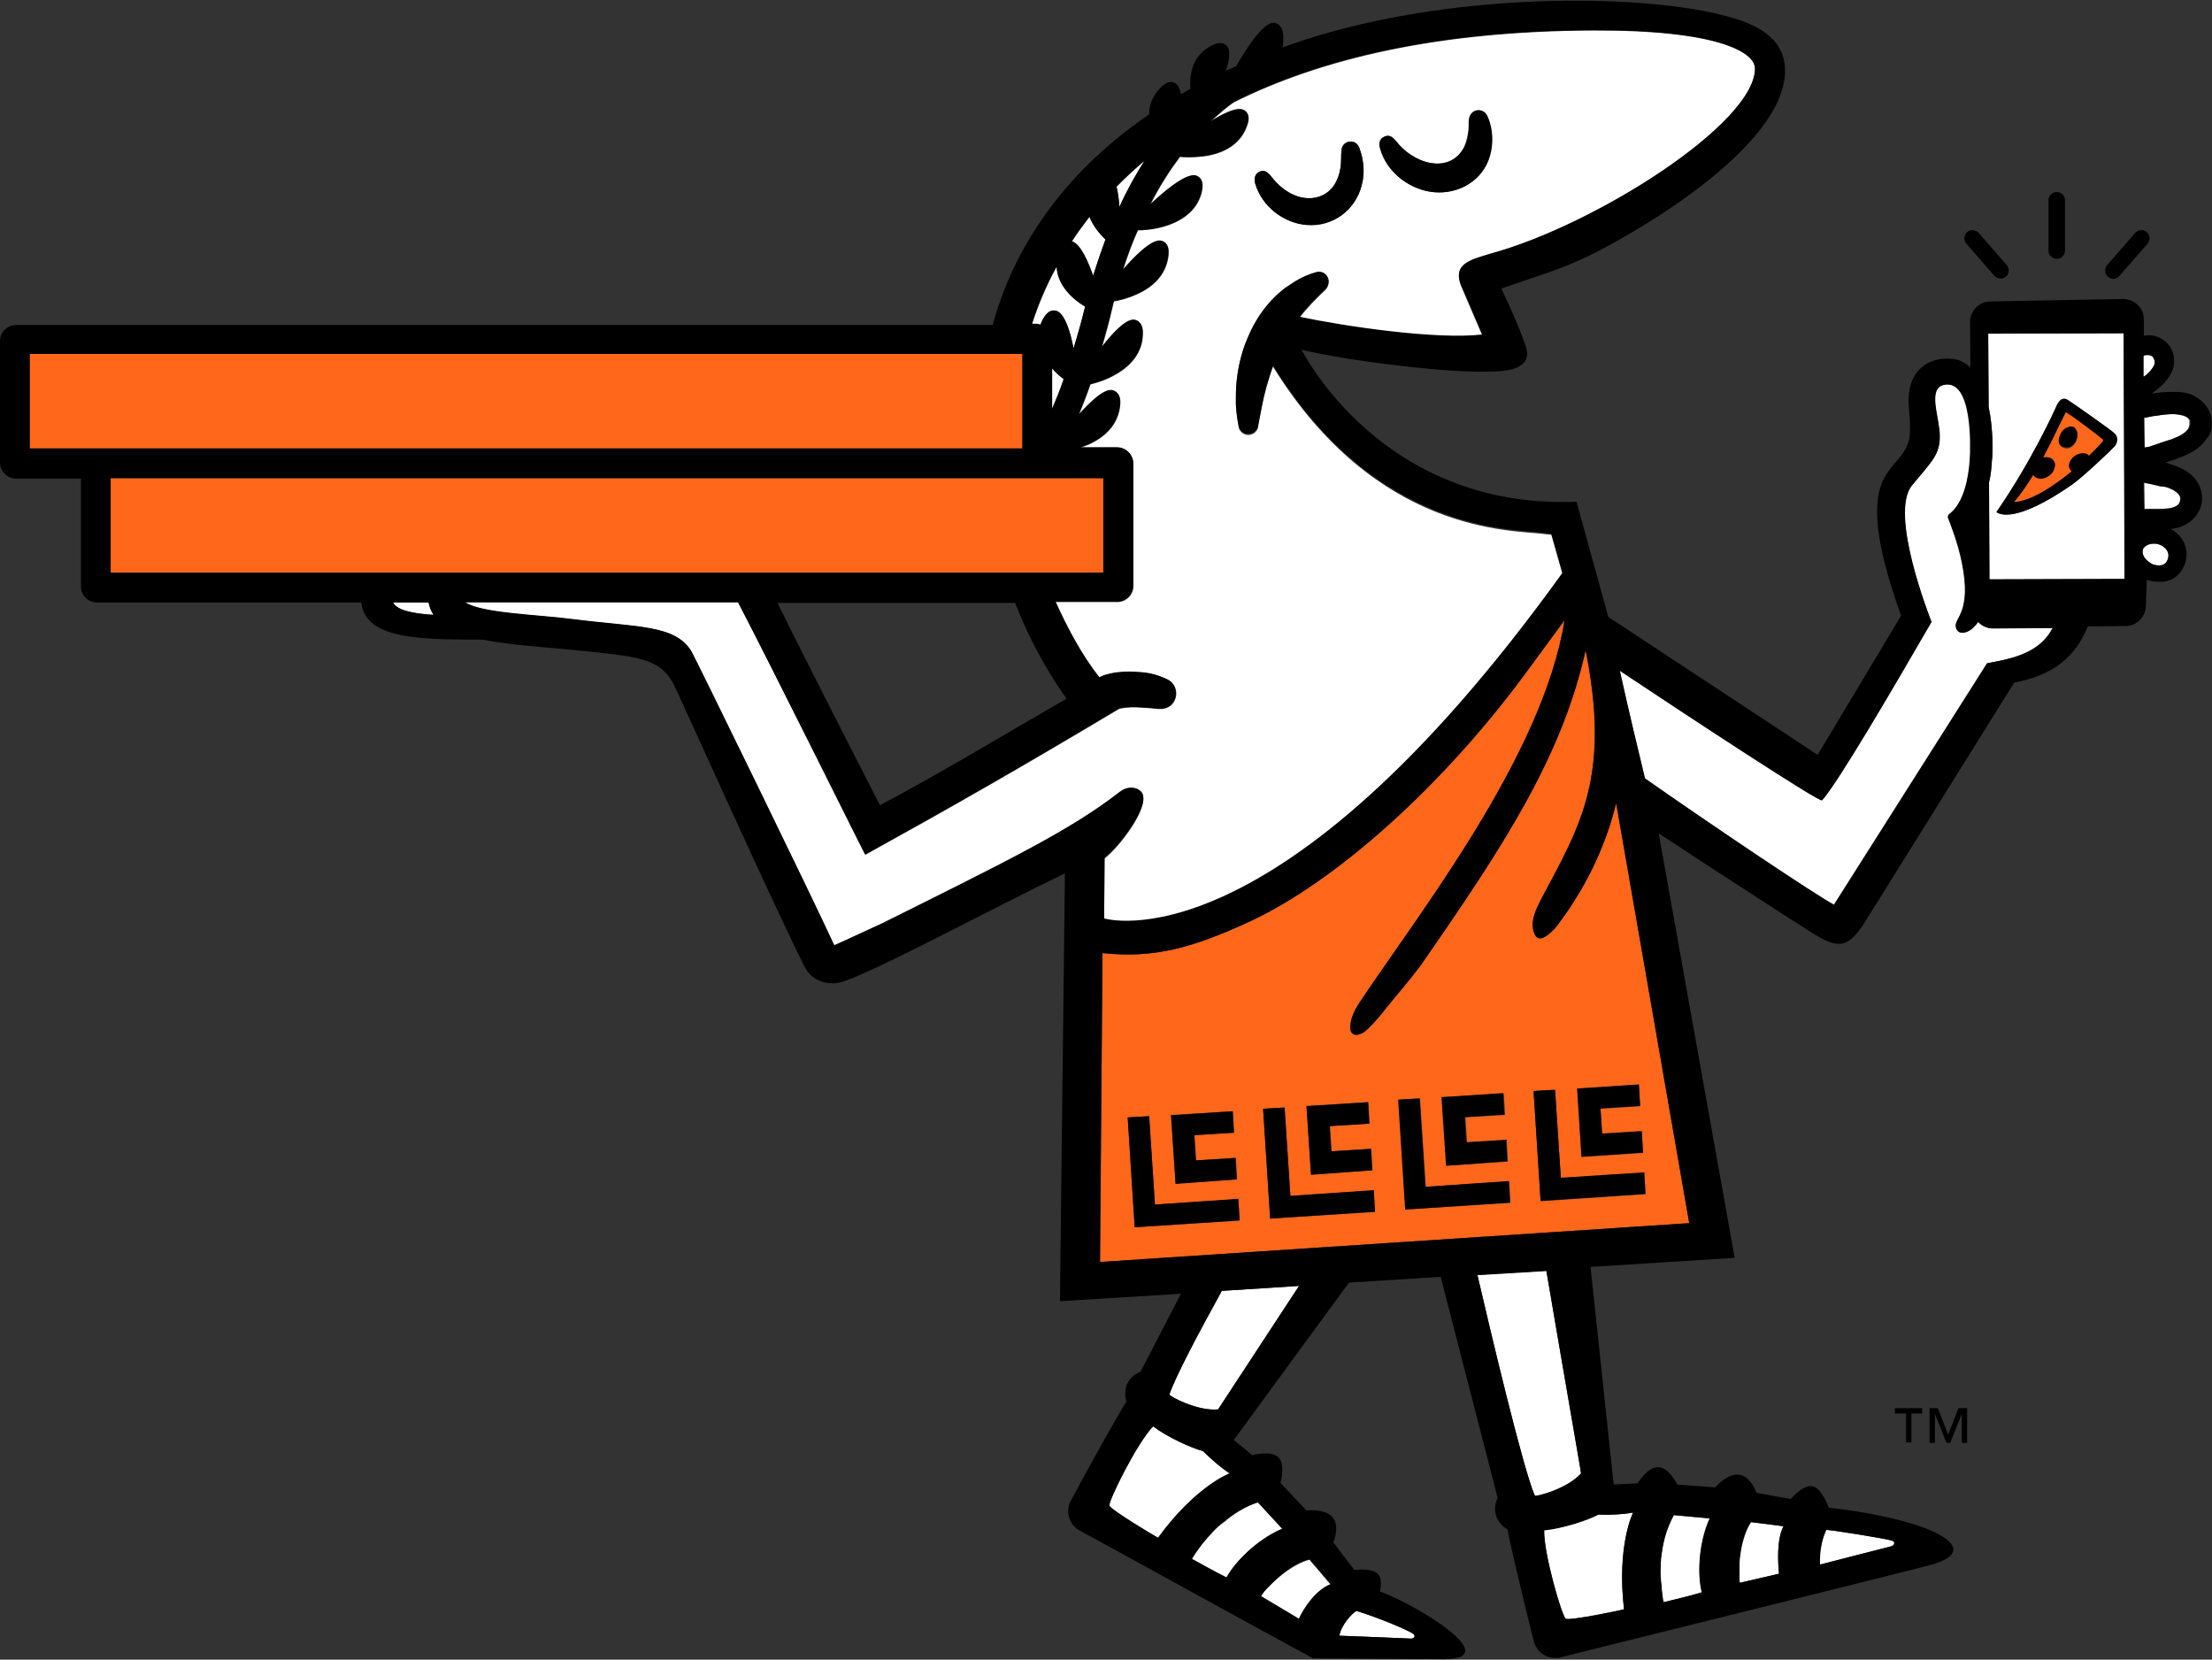 <?xml version="1.0" encoding="utf-8"?>
<!-- Generator: Adobe Illustrator 24.2.1, SVG Export Plug-In . SVG Version: 6.00 Build 0)  -->
<svg version="1.1" id="Layer_1" xmlns="http://www.w3.org/2000/svg" xmlns:xlink="http://www.w3.org/1999/xlink" x="0px" y="0px"
	 viewBox="0 0 535.7 401.9" style="enable-background:new 0 0 535.7 401.9;" xml:space="preserve">
<rect x="0" y="0" width="535.7" height="401.9" fill="#333333" stroke="none"/>
<style type="text/css">
	.st0{fill:#FFFFFF;}
	.st1{fill:#FF671B;}
</style>
<g>
	<path d="M461.5,342.3h-2.6V341h6.6v1.3h-2.6v7h-1.3V342.3z M467.2,341h2.1l2.5,6.4l2.5-6.4h2.1v8.4h-1.3v-7h0l-2.8,7h-0.9l-2.8-7h0
		v7h-1.3V341z"/>
	<path class="st0" d="M257.6,91.8c-0.9,2.7-1.9,5.1-2.8,7.2v-9.8C255.7,90.3,256.7,91.1,257.6,91.8z M252,78.7
		c0.1-0.4,0.3-0.8,0.5-1.2c0.9-1.7,1.9-2.5,3.1-2.2c1.3,0.2,3,2.2,4.4,9.1c0.9-3.1,1.9-6.5,2.8-10.1c-3.2-1.9-6.8-5.3-6.9-9.7
		c-2.6,4.7-4.5,9.4-6,14h1.1C251.3,78.5,251.7,78.6,252,78.7z M264.8,66.8c0.9-3.1,1.9-6.1,3-8.8c-1.4-1.4-2.9-3.3-3.9-5.5
		c-1.6,2-3,4-4.3,6C260.8,58.8,262.6,60.7,264.8,66.8z M95.2,145.9c0.9,1.9,4.8,2.7,9.8,3c-0.6-0.9-1-1.9-1.2-3H95.2z M277.2,38.9
		c-2.4,2-4.7,4.1-6.8,6.3c0.3,1.2,0.5,2.8,0.7,4.9C273,45.9,275.1,42.2,277.2,38.9z M342.2,395.6c-1.8-1.1-8.2-3.8-13.7-5.5
		c-1.2,0.7-3.7,3.4-4.2,6c5.9,0.2,17.1,0.7,17.2,0.7C342.5,396.9,342.9,396.1,342.2,395.6z M354.2,70.1l4.8,11.2
		c-11.3,1.3-33.4-2-44.3-4.3c1.8-2.4,3.9-4.5,6.2-6.7l0.1-0.1c0.6-0.6,0.9-1.5,0.7-2.4c-0.4-1.3-1.7-2-3-1.6
		c-1.8,0.5-3.6,1.3-5.2,2.3c-0.8,0.5-1.6,1.1-2.4,1.6c-0.7,0.6-1.5,1.2-2.2,1.9c-2.8,2.7-5,6-6.5,9.5c-1.6,3.5-2.5,7.2-2.9,10.9
		c-0.2,1.8-0.2,3.7-0.2,5.5c0.1,1.9,0.3,3.6,0.7,5.6c0.2,0.9,0.9,1.6,1.9,1.8c1.3,0.2,2.5-0.6,2.8-1.9l0-0.2
		c0.3-1.5,0.6-3.2,0.9-4.7c0.3-1.6,0.7-3.2,1.1-4.7c0.5-1.7,1-3.4,1.6-5c25.2,40.7,58,39.5,65.4,40.5c0.1,0,1.1,0.1,2,0.2l2.7,9.5
		c-69.5,96.6-111,83.7-111,83.7l0.1-14.8c3.4-2.5,11-12.4,9.1-15.6c-0.6-1-2.9-2.2-5.5-0.2c-11.9,9.1-26.7,16.3-57.2,31.5
		c-5.7,2.6-10.1,4.7-11.8,5.4c-5.3-11.6-33.9-70.1-34.6-71.2c-3.9-6.5-13.1-5.8-28.8-7.8c-8.3-1.1-22.1-1.4-26-4.1h66.1
		c8.2,15.7,30.7,61.1,30.8,61.1c20.8-11.5,37.3-20.9,61.4-35.3c0.1,0,0.2,0,0.3-0.1c0.4-0.1,0.8-0.1,1.2-0.2
		c0.9-0.1,1.8-0.1,2.7-0.1c1.9,0.1,3.6,0.2,5.3,0.4l0.4,0c1.5,0.1,3-0.7,3.6-2.1c0.9-1.9,0.1-4.1-1.7-5c-2.5-1.2-4.8-1.7-7.3-1.8
		c-1.3-0.1-2.5-0.1-3.9,0c-0.7,0.1-1.4,0.1-2.2,0.3c-0.8,0.2-1.5,0.3-2.2,0.6c-0.3,0.1-0.6,0.3-0.9,0.4c-4.4-5.6-7.9-12.3-10.6-18.3
		h14.9c2.1,0,3.9-1.7,3.9-3.9v-29.6c0-2.1-1.7-3.9-3.9-3.9h-8.9c0.6-0.2,1.2-0.4,1.9-0.7c4.7-2.1,7.3-5.4,7.7-9.5
		c0.2-1.9-0.3-3-1.4-3.5c-0.7-0.3-2.5-1-8.6,5.8c0.9-2.3,1.9-4.7,2.8-7.4c1.2-0.3,3.4-0.9,5.6-2.1c4.5-2.4,7-5.8,7.1-10
		c0.1-1.9-0.5-3-1.6-3.4c-0.7-0.2-2.6-0.8-8.3,6.5c0.9-3.1,1.8-6.4,2.6-9.9c0.1-0.4,0.2-0.8,0.3-1.2c1.3-0.2,3.3-0.7,5.3-1.6
		c4.7-2,7.4-5.3,7.9-9.4c0.2-1.9-0.2-3-1.3-3.5c-0.7-0.3-2.7-1.1-9.7,6.9c1.1-3.5,2.3-6.7,3.6-9.6c0.9,0,3.7-0.1,6.6-1
		c4.9-1.5,8-4.4,8.9-8.4c0.4-1.8,0.1-3-0.9-3.6c-0.7-0.4-2.7-1.5-11.6,6.8c2.3-4.6,4.8-8.4,7.2-11.6c0.6,0.1,1.4,0.1,2.4,0.1
		c1.1,0,2.5-0.1,3.9-0.3c5-0.8,8.5-3.3,9.9-7.2c0.7-1.8,0.5-3-0.4-3.7c-0.6-0.4-2-1.4-8.4,2.6c2.3-2.2,4.3-3.8,5.6-4.7
		c21-10.5,49.4-17.3,87.3-17.4c29.7-0.1,39,5.2,39,9.3c0,13.3-38.7,37.9-64,44.8C355.7,63.4,351.4,64.3,354.2,70.1z M329.3,36.1
		c-0.3-1-1-1.8-2.1-1.8c-1.2-0.1-2.2,0.8-2.3,2c-0.2,1.5,0,3-0.3,4.5c-0.2,1.4-0.7,2.7-1.4,3.9c-1.4,2.2-3.8,3.4-6.4,3.3
		c-3.3-0.1-6.3-2.1-8.4-4.6c-0.9-1.1-1.9-2.7-3.6-1.7c-1,0.6-1.1,1.8-0.8,2.8c1.6,5.4,6.9,9.5,12.5,9.9c6.3,0.5,11.8-3.6,13.3-9.7
		C330.6,42,330.3,38.9,329.3,36.1z M360.4,38.8c1.1-2.9,1.2-6.2,0.3-9.2c-0.3-0.9-0.6-2-1.4-2.5c-1-0.7-2.4-0.4-3.1,0.5
		c-0.8,1.1-0.4,2.8-0.6,4c-0.2,1.4-0.5,2.9-1.1,4.1c-1.4,2.7-4,4.1-7,3.9c-3.3-0.2-6.5-2.1-8.7-4.5c-1-1.1-1.8-2.8-3.6-2
		c-1.2,0.5-1.4,1.8-1,2.9c1.5,5.4,6.5,9.4,11.9,10.4C352.1,47.4,358.2,44.5,360.4,38.8z M457.8,374.5c0.9-0.2,1.3-1.1,0.4-1.4
		c-1.6-0.6-15.9-2.8-16-2.6c-1.9,4.1-1.6,8.4-1.6,8.4S457.7,374.5,457.8,374.5z M421.4,383.3l9.5-2.2c-0.3-2.6-0.7-8.2,1.1-11.5
		c0,0-7.6-1-7.9-1c-0.2,0.3-0.3,0.6-0.5,0.8c-1.1,2.1-1.8,4.7-2.1,7.1c-0.1,0.7-0.2,1.4-0.2,2.1c0,0.3,0,0.7,0,1c0,0.9,0,1.8,0,2.5
		C421.3,382.6,421.3,383,421.4,383.3z M402.5,386c0.1,0.6,0.2,1.1,0.2,1.5c0.1,0.3,0.1,0.5,0.1,0.5s6.8-1.6,9.3-2.4
		c-1-4-0.9-11.7,1.9-17.9l-8.7-0.8c-1.6,2.9-2.5,6-2.9,9c-0.2,1.2-0.3,2.3-0.3,3.4c-0.1,1.6,0,3.2,0.1,4.4
		C402.3,384.6,402.4,385.4,402.5,386z M291.3,351.4c-2.8-0.7-8.7-3.4-12.1-6c-3.9,4.1-10.9,18.2-10.6,19.2c0.4,1,11,7.4,11.8,7.8
		c9.1-12.5,17.3-15.6,17.3-15.6C295.9,355.6,293.5,353.6,291.3,351.4z M479,150.6c-0.5,0.7-0.9,1.2-1.4,1.6c-1.7,1.4-3.7,1.5-4-0.5
		c-0.3-2.1,3.9-3.5,1.5-15.4c-1-5.1-3.2-10.5-3.3-10.7c-0.1-0.3-0.2-0.6,0.1-1c0.3-0.3,4.3-2.3,5.1-13.2c0.2-3.3,0.7-19.8-6.3-18.2
		c-4.1,0.9-1,8.1-1,12.4c0,4.4-1.7,5.9-6.7,11.9c-5.7,6.8,4.4,32.1,4.7,33.1c-8.8,15.2-22.5,38.7-26.5,43.2
		c-0.5,0.6-31.3-19.6-49-31.4c2.4,10.8,4.1,17.4,6.1,26.1c15.5,10.8,41.7,28.5,45.8,30.6l37.1-58.5c7-1.2,12.9-2.8,15.9-8.6
		l-14.5,0.1C481.3,152.2,480,151.6,479,150.6z M514.6,140.2l-32.8,0.1l-0.1-23.5c0.4-1.6,0.6-3.4,0.7-5.3c0.2-1.4,0.4-7.3-0.8-13
		l-0.1-17.7l32.8-0.1L514.6,140.2z M511.9,104.8c0-0.2-9.5-6.9-11.2-8c-1.3-0.7-2.1,0.3-2.7,1.6c0,0.1-5.8,13-14.3,25.3l-0.2,0.3
		c0,0,0.2,0.1,0.3,0.2c0.7,0.3,4.6,2.4,17.8-6.7c2.8-1.9,10.3-9.1,10.6-9.5C513,106.9,512.9,105.5,511.9,104.8z M519.3,91.1
		c0.7-0.5,1.2-1,1.6-1.5c0.2-0.3,0.8-0.9,0.9-1.6c0.1-0.5,0-0.9-0.3-1.4l0-0.1c-0.3-0.4-0.6-0.5-1.2-0.6c-0.4,0-0.8,0-1.2,0.1l0,5.1
		L519.3,91.1z M530.3,102c-0.2-0.6-0.5-0.9-1.2-1.2c-0.8-0.3-1.8-0.4-2.4-0.5c-0.8,0-1.7,0-2.7,0.1c-0.5,0.1-0.9,0.1-1.4,0.2
		l-1.5,0.2c-0.7,0.1-1.4,0.2-2,0.4l0.1,7.2c0.2,0,0.3-0.1,0.5-0.1c0.2,0,0.4-0.1,0.6-0.1c0.9-0.2,1.8-0.6,2.7-0.9l1.5-0.5
		c0.5-0.2,0.9-0.3,1.3-0.4c1-0.4,1.8-0.7,2.4-1.1c0.4-0.2,1.3-0.8,1.7-1.5c0.3-0.6,0.4-1,0.3-1.7L530.3,102z M522.2,117.3l-1.3-0.3
		c-0.6-0.1-1.1-0.2-1.6-0.3l0.1,6.5c0.4,0,0.8,0,1.2,0l1.5,0c0.4,0,0.8,0,1.2,0c0.5,0,1,0,1.4-0.1c0.3,0,0.7-0.1,1-0.1
		c0.8-0.2,1.4-0.4,1.8-0.8c0.4-0.4,0.6-0.7,0.7-1.4c0-0.6-0.1-0.9-0.5-1.4c-0.4-0.4-1-0.8-1.8-1.2c-0.6-0.3-1.4-0.6-2.3-0.8
		C523,117.5,522.6,117.4,522.2,117.3z M522.6,131.8c-0.4-0.1-0.7-0.1-1-0.1c-0.8,0-1.5,0.2-2,0.6c-0.4,0.3-0.7,0.7-0.7,1.1
		c-0.2,2,2.4,3.3,2.6,3.4c1.2,0.3,2,0.2,2.6-0.1c0.5-0.3,0.8-0.8,1-1.6C525.5,133.1,523.6,132,522.6,131.8z M283.2,337.7
		c0,0.4,6.8,4.1,11.8,3.6c0,0,11.1-16.9,19.6-29.9l-18.7,1.2C290.3,322.8,284.6,333.5,283.2,337.7z M294,370.7
		c-1.1,1.2-2.1,2.3-2.9,3.3c-0.5,0.7-1,1.3-1.3,1.8c-0.4,0.5-0.6,0.9-0.8,1.2c-0.2,0.3-0.3,0.5-0.3,0.5s6.1,3.4,8.4,4.5
		c1.9-3.6,7.2-9.1,13.5-11.8l-5.9-6.4c-3.1,1-5.9,2.8-8.1,4.7C295.6,369.2,294.7,369.9,294,370.7z M308.4,383.1
		c-0.2,0.2-0.5,0.4-0.7,0.7c-0.7,0.7-1.2,1.3-1.7,1.8c-0.3,0.4-0.5,0.7-0.7,1l9.2,5.5c1.2-2.7,4.2-7.1,7.7-8.4c0,0-4.9-5.8-5.1-6
		c-0.3,0.1-0.6,0.2-0.9,0.3c-2.2,0.8-4.4,2.2-6.3,3.8C309.4,382.2,308.9,382.6,308.4,383.1z M379.2,392c1,0.5,13.2-2,14.1-2.3
		c-1.8-15.5,2.2-23.4,2.2-23.4c-2.2,0.4-5.3,0.6-8.5,0.4c-2.5,1.4-8.7,3.4-13.1,3.8C373.9,376.3,378.3,391.5,379.2,392z
		 M371.7,362.2c0.2,0.3,7.8-1.6,11.2-5.4c0,0-5.5-31.9-8.4-49.1l-16.7,1C361.2,323.4,368.9,355.9,371.7,362.2z"/>
	<path class="st1" d="M247.6,108.6H7.2V85.7h240.4V108.6z M267.1,115.8H26.8v22.9h240.4V115.8z M409.1,296.2l-142.7,9.4l0.6-74.8
		c12.3,1.3,21.6-1.1,36-7.8c19.8-9.3,46.2-31.9,68.1-62.2l7.8-10.6c-5.2,32.8-35.5,71.3-49.6,92.5c-1,1.5-1.9,3.2-2.2,5
		c-0.1,0.9-0.3,2.4,0.8,2.8c0.7,0.3,1.6-0.1,2.2-0.4c0.9-0.6,1.7-1.5,2.5-2.3c0.9-1,1.9-2.1,2.7-3.2c2.9-3.6,5.8-6.9,8.6-10.6
		c20.3-29.2,34.3-50.6,40.1-76.5c0.2,0.9,0.4,1.8,0.5,2.6c5.3,29.1-2.4,40.9-11.4,57.9c-1.1,2.2-2.3,4.7-1.8,7.1
		c0.7,3.2,2.5,2.6,5.3-0.3c7-9,12.1-19.3,14.8-30.3L409.1,296.2z M283.6,270l1.1,16.6l14.9-1l-0.3-5.2l-9.6,0.6l-0.4-6.1l9.6-0.6
		l-0.3-5.2L283.6,270z M300.2,295.6l-0.3-5.2l-20.2,1.3l-1.4-21.4l-5.2,0.3l1.7,26.6L300.2,295.6z M316.4,267.8l1.1,16.6l14.9-1
		l-0.3-5.2l-9.6,0.6l-0.4-6.1l9.6-0.6l-0.3-5.2L316.4,267.8z M333,293.5l-0.3-5.2l-20.2,1.3l-1.4-21.4l-5.2,0.3l1.7,26.6L333,293.5z
		 M349.2,265.7l1.1,16.6l14.9-1l-0.3-5.2l-9.6,0.6l-0.4-6.1l9.6-0.6l-0.3-5.2L349.2,265.7z M365.8,291.3l-0.3-5.2l-20.2,1.3
		l-1.4-21.4l-5.2,0.3l1.7,26.6L365.8,291.3z M381.9,263.6l1.1,16.6l14.9-1l-0.3-5.2l-9.6,0.6l-0.4-6.1l9.6-0.6l-0.3-5.2L381.9,263.6
		z M373.1,290.9l25.4-1.7l-0.3-5.2l-20.2,1.3l-1.4-21.4l-5.2,0.3L373.1,290.9z M509.2,107c-0.6,0.7-1.8,1.9-3.3,3.4
		c-0.3-0.4-0.7-0.6-1.2-0.6c-0.8-0.1-1.7,0.2-2.2,0.6c-0.9,0.6-1.9,2.1-1.2,3.2c0.1,0.2,0.3,0.4,0.5,0.5c-4.4,3.6-9.9,7.3-14.1,7.5
		c1.7-1.9,3.2-4.2,4.7-6.6c0.3,0.4,0.6,0.7,1.1,0.8c1.2,0.4,2.6-0.3,3.4-1.2c0.6-0.7,1-1.9,0.6-2.8c-0.3-0.5-0.7-0.9-1.3-1
		c-0.5-0.1-0.9-0.1-1.4,0c2.6-4.9,4.6-9.4,5.5-11c2.1,1.2,7.6,5.5,9,6.6C509.4,106.6,509.3,106.9,509.2,107z M503.1,105.1
		c0-0.5-0.2-1-0.7-1.3c-0.2-0.1-0.4-0.2-0.6-0.2c-0.1,0-0.2,0-0.3,0c-0.1,0-0.2,0-0.3,0c-0.3,0-0.6,0.1-0.8,0.3
		c-0.3,0.1-0.5,0.3-0.7,0.5c-0.3,0.3-0.5,0.6-0.7,1c-0.2,0.4-0.3,0.8-0.4,1.2c-0.1,0.6,0.1,1.1,0.5,1.5c0.4,0.3,1,0.5,1.5,0.5
		c0.6,0,1.2-0.4,1.6-0.8c0.2-0.3,0.4-0.6,0.6-0.9c0-0.1,0.1-0.2,0.1-0.3C503.1,105.9,503.1,105.5,503.1,105.1z"/>
	<path d="M535.5,100.8l-0.2-0.6c-0.7-1.9-2-3.3-3.9-4.3l-0.1-0.1c-1.5-0.7-3.2-0.9-4.3-0.9c-1,0-2.1,0-3.5,0.1
		c-0.5,0.1-1.1,0.1-1.6,0.2l-0.8,0.1l0.3-0.2c0.3-0.2,0.6-0.5,0.9-0.7c0.9-0.7,1.6-1.4,2.2-2.1c0.7-0.8,1.5-2,1.9-3.5l0-0.1
		c0.3-1.7,0.1-3.3-0.9-4.8l-0.3-0.4c-1.1-1.3-2.5-2.1-4.3-2.3l-0.1,0c-0.5,0-1.1,0-1.6,0.1l0-4c0-2.7-2.3-4.9-5-4.9L482,73
		c-2.7,0-4.9,2.3-4.9,5l0.1,11c-0.5-0.5-1.1-1-1.8-1.3c-2.6-1.8-14.3-2-13.1,11.2c0.3,3,0.4,6.3,0,7.7c-2.2,8.7-15,5.8-1.9,42.5
		l-20.2,33.7l-50.7-33.4c-3.1-11.3-7.7-27.9-7.7-27.9c-47.4,1.9-66.4-36.6-66.6-36.8c0.5,0.1,9.2,2.3,26.7,4.2
		c7,0.7,14.3,1.4,21.3,1c2.9-0.2,7.1-1.1,6.6-4.8c-0.3-2.4-4.9-12.6-6.2-15.2c7.2-2.6,14.7-4.7,21.5-8.1c12.2-6,47.2-26.5,47.2-44.7
		c0-8.2-7.5-11.3-13.5-13c-20.4-5.8-68.7-6.4-106,6.6c-0.7,0.3-1.5,0.5-2.2,0.8c0.2-0.9,0.2-1.8,0.2-2.7c-0.1-1.9-0.8-2.9-1.9-3.2
		c-0.8-0.2-3.1-0.7-9.5,10.4c-0.8,0.4-1.7,0.8-2.5,1.1c1.2-3.6,0.9-5.3,0.2-6c-0.8-0.9-2.1-0.9-3.8,0c-4.4,2.3-5.3,6.6-5,10.4
		c-0.8,0.4-1.5,0.9-2.3,1.3c-0.3-1.6-0.9-2.4-1.5-2.7c-1.1-0.6-2.3-0.1-3.6,1.3c-1.9,2-2.6,4.2-2.6,6.3
		c-21.8,14.9-33.1,33.4-37.9,51H3.9c-2.1,0-3.9,1.7-3.9,3.9V112c0,2.1,1.7,3.9,3.9,3.9h15.7V142c0,2.1,1.7,3.9,3.9,3.9h64
		c1,9.3,15.5,8.9,29.4,9c6,1.2,13.4,1.7,21,2.4c16.9,1.7,21.6,2,25.1,8.1c1.4,2.7,23.2,51.4,31.8,68.6c1.7,3.5,5.7,4.9,9.4,3.7
		c8.7-2.9,36.8-18.1,53.7-26.2l-1.2,103.6l29.3-1.8l-9.8,18.9c-3.1,1.2-4.3,4.1-3.4,7.2c-2.2,3.4-9.5,16.6-13.4,23.9
		c-1.5,2.7-0.5,6,2.2,7.4c10.7,5.8,36.7,20.2,56.4,30.9v0c10,0.1,33.1,0.2,30.6,0.2c17.6,0.5-6.8-13.8-14.4-16.4
		c0.3-1.4,0.4-3-0.3-4c-1.4-1.9-5.9-1.2-5.9-1.2l-5.1-6.7c0,0,1.7-3.9-0.2-6.1c-1.9-2.2-6.3-1.6-6.3-1.6l-6.3-6.7
		c0,0,1.3-4.4-0.5-6.2c-1.9-1.8-6.3-0.5-6.3-0.5l-4.5-3.7l27.9-38.1l22.2-1.4l13.8,53.5c-1.4,3-0.4,6,2.4,7.7
		c0.7,4,4.3,18.8,6.3,26.9c0.7,3,3.7,4.8,6.7,4c19.6-4.9,86.6-21.5,89.7-22.4c12.9-3.6,1.1-10.8-24.9-13.8c0,0-1.7-4.8-4-5.2
		c-2.3-0.4-5.2,3.1-5.2,3.1l-8.3-1.5c0,0-1.4-4.1-4.3-4.4c-2.9-0.3-5.7,3.1-5.7,3.1l-9.2-0.7c0,0-2-4.2-4.6-4.2
		c-2.6-0.1-5,3.9-5,3.9l-5.8,0.3l-5.6-52.7l34.9-2.2l-18.4-102.8c14.2,9.4,36.9,24,37.8,24.5c1.9,1.1,4.3,2.6,6.6,2.2
		c2.2-0.4,3.9-2.8,5.1-4.5l36.6-58.7c9.4-1.8,14.8-6.1,17.8-13.6l9.2-0.1c2.7,0,4.9-2.3,4.9-5l0.2-6.2c0.3,0.1,0.5,0.2,0.7,0.2
		c0.8,0.2,1.7,0.3,2.4,0.3c0.5,0,1,0,1.4-0.1c0.8-0.2,1.5-0.4,2.1-0.8c1-0.7,2.4-2,2.9-4.4c0.7-3.3-1.1-6.1-3.7-7.5
		c0.3,0,0.5-0.1,0.8-0.1l0.1,0c1.1-0.2,2.8-0.8,4.2-2l0.1-0.1c1.4-1.3,2.2-2.8,2.4-4.7l0-0.4c0-1.9-0.6-3.6-1.9-5.1l-0.1-0.1
		c-0.9-1-2.1-1.8-3.5-2.4c-0.9-0.4-2-0.8-3.1-1.1l-0.3-0.1c0.1,0,0.3-0.1,0.4-0.1l1.5-0.5c0.5-0.1,0.9-0.3,1.3-0.5
		c1.3-0.5,2.4-0.9,3.3-1.5c1.1-0.6,2.5-1.6,3.5-3.2l0.1-0.1C535.7,104.8,535.9,102.9,535.5,100.8z M328.5,390.1
		c5.5,1.7,11.9,4.4,13.7,5.5c0.8,0.5,0.3,1.3-0.6,1.2c-0.1,0-11.3-0.5-17.2-0.7C324.8,393.6,327.3,390.8,328.5,390.1z M442.3,370.5
		c0.1-0.2,14.4,2.1,16,2.6c0.9,0.3,0.5,1.2-0.4,1.4c-0.1,0-17.1,4.4-17.1,4.4S440.4,374.6,442.3,370.5z M421.2,379.6
		c0-0.3,0-0.6,0-1c0-0.7,0.1-1.3,0.2-2.1c0.3-2.5,1-5.1,2.1-7.1c0.2-0.3,0.3-0.6,0.5-0.8c0.3,0,7.9,1,7.9,1
		c-1.7,3.3-1.3,8.9-1.1,11.5l-9.5,2.2c-0.1-0.3-0.1-0.7-0.2-1.2C421.2,381.4,421.2,380.6,421.2,379.6z M402.2,379.3
		c0-1.1,0.1-2.2,0.3-3.4c0.4-3,1.3-6.1,2.9-9l8.7,0.8c-2.8,6.3-3,13.9-1.9,17.9c-2.5,0.8-9.3,2.4-9.3,2.4s0-0.2-0.1-0.5
		c-0.1-0.3-0.1-0.8-0.2-1.5c-0.1-0.6-0.2-1.4-0.2-2.2C402.2,382.5,402.1,380.9,402.2,379.3z M277.2,38.9c-2.1,3.3-4.2,7-6.1,11.2
		c-0.1-2.1-0.4-3.7-0.7-4.9C272.5,43.1,274.7,41,277.2,38.9z M263.8,52.5c0.9,2.2,2.4,4.1,3.9,5.5c-1,2.8-2,5.7-3,8.8
		c-2.1-6.2-3.9-8.1-5.2-8.4C260.8,56.5,262.3,54.5,263.8,52.5z M255.9,64.5c0.2,4.4,3.7,7.8,6.9,9.7c-0.9,3.7-1.8,7-2.8,10.1
		c-1.4-7-3.1-8.9-4.4-9.1c-1.2-0.2-2.2,0.5-3.1,2.2c-0.2,0.4-0.4,0.8-0.5,1.2c-0.3-0.1-0.7-0.2-1-0.2h-1.1
		C251.3,73.9,253.3,69.2,255.9,64.5z M257.6,91.8c-0.9,2.7-1.9,5.1-2.8,7.2v-9.8C255.7,90.3,256.7,91.1,257.6,91.8z M7.2,108.6V85.7
		h240.4v22.9H7.2z M26.8,138.7v-22.9h240.4v22.9H26.8z M245.8,145.9c4.2,10.8,9.1,18.5,12.5,23.3c-15.8,9.1-31,18.3-45.2,25.8
		c-4-7.8-18.3-35.7-24.8-49H245.8z M95.2,145.9h8.6c0.2,1.1,0.6,2.1,1.2,3C100.1,148.6,96.1,147.8,95.2,145.9z M213.8,223.5
		c-5.7,2.6-10.1,4.7-11.8,5.4c-5.3-11.6-33.9-70.1-34.6-71.2c-3.9-6.5-13.1-5.8-28.8-7.8c-8.3-1.1-22.1-1.4-26-4.1h66.1
		c8.2,15.7,30.7,61.1,30.8,61.1c20.8-11.5,37.3-20.9,61.4-35.3c0.1,0,0.2,0,0.3-0.1c0.4-0.1,0.8-0.1,1.2-0.2
		c0.9-0.1,1.8-0.1,2.7-0.1c1.9,0.1,3.6,0.2,5.3,0.4l0.4,0c1.5,0.1,3-0.7,3.6-2.1c0.9-1.9,0.1-4.1-1.7-5c-2.5-1.2-4.8-1.7-7.3-1.8
		c-1.3-0.1-2.5-0.1-3.9,0c-0.7,0.1-1.4,0.1-2.2,0.3c-0.8,0.2-1.5,0.3-2.2,0.6c-0.3,0.1-0.6,0.3-0.9,0.4c-4.4-5.6-7.9-12.3-10.6-18.3
		h14.9c2.1,0,3.9-1.7,3.9-3.9v-29.6c0-2.1-1.7-3.9-3.9-3.9h-8.9c0.6-0.2,1.2-0.4,1.9-0.7c4.7-2.1,7.3-5.4,7.7-9.5
		c0.2-1.9-0.3-3-1.4-3.5c-0.7-0.3-2.5-1-8.6,5.8c0.9-2.3,1.9-4.7,2.8-7.4c1.2-0.3,3.4-0.9,5.6-2.1c4.5-2.4,7-5.8,7.1-10
		c0.1-1.9-0.5-3-1.6-3.4c-0.7-0.2-2.6-0.8-8.3,6.5c0.9-3.1,1.8-6.4,2.6-9.9c0.1-0.4,0.2-0.8,0.3-1.2c1.3-0.2,3.3-0.7,5.3-1.6
		c4.7-2,7.4-5.3,7.9-9.4c0.2-1.9-0.2-3-1.3-3.5c-0.7-0.3-2.7-1.1-9.7,6.9c1.1-3.5,2.3-6.7,3.6-9.6c0.9,0,3.7-0.1,6.6-1
		c4.9-1.5,8-4.4,8.9-8.4c0.4-1.8,0.1-3-0.9-3.6c-0.7-0.4-2.7-1.5-11.6,6.8c2.3-4.6,4.8-8.4,7.2-11.6c0.6,0.1,1.4,0.1,2.4,0.1
		c1.1,0,2.5-0.1,3.9-0.3c5-0.8,8.5-3.3,9.9-7.2c0.7-1.8,0.5-3-0.4-3.7c-0.6-0.4-2-1.4-8.4,2.6c2.3-2.2,4.3-3.8,5.6-4.7
		c21-10.5,49.4-17.3,87.3-17.4c29.7-0.1,39,5.2,39,9.3c0,13.3-38.7,37.9-64,44.8c-5.3,1.6-9.6,2.6-6.8,8.4l4.8,11.2
		c-11.3,1.3-33.4-2-44.3-4.3c1.8-2.4,3.9-4.5,6.2-6.7l0.1-0.1c0.6-0.6,0.9-1.5,0.7-2.4c-0.4-1.3-1.7-2-3-1.6
		c-1.8,0.5-3.6,1.3-5.2,2.3c-0.8,0.5-1.6,1.1-2.4,1.6c-0.7,0.6-1.5,1.2-2.2,1.9c-2.8,2.7-5,6-6.5,9.5c-1.6,3.5-2.5,7.2-2.9,10.9
		c-0.2,1.8-0.2,3.7-0.2,5.5c0.1,1.9,0.3,3.6,0.7,5.6c0.2,0.9,0.9,1.6,1.9,1.8c1.3,0.2,2.5-0.6,2.8-1.9l0-0.2
		c0.3-1.5,0.6-3.2,0.9-4.7c0.3-1.6,0.7-3.2,1.1-4.7c0.5-1.7,1-3.4,1.6-5c25.2,40.7,58,39.5,65.4,40.5c0.1,0,1.1,0.1,2,0.2l2.7,9.5
		c-69.5,96.6-111,83.7-111,83.7l0.1-14.8c3.4-2.5,11-12.4,9.1-15.6c-0.6-1-2.9-2.2-5.5-0.2C259.1,201.1,244.3,208.3,213.8,223.5z
		 M280.5,372.4c-0.8-0.4-11.5-6.8-11.8-7.8c-0.3-1,6.6-15.1,10.6-19.2c3.4,2.6,9.4,5.3,12.1,6c2.2,2.2,4.6,4.2,6.5,5.4
		C297.8,356.8,289.6,359.9,280.5,372.4z M317.2,377.6c0.2,0.2,5.1,6,5.1,6c-3.5,1.3-6.5,5.7-7.7,8.4l-9.2-5.5c0.2-0.3,0.4-0.6,0.7-1
		c0.4-0.6,1-1.2,1.7-1.8c0.2-0.2,0.4-0.4,0.7-0.7c0.5-0.5,1-0.9,1.5-1.4c1.9-1.6,4.1-3.1,6.3-3.8
		C316.5,377.8,316.9,377.7,317.2,377.6z M304.6,363.8l5.9,6.4c-6.3,2.7-11.5,8.2-13.5,11.8c-2.3-1.1-8.4-4.5-8.4-4.5
		s0.1-0.2,0.3-0.5c0.2-0.3,0.5-0.7,0.8-1.2c0.4-0.5,0.8-1.1,1.3-1.8c0.8-1,1.8-2.2,2.9-3.3c0.8-0.8,1.6-1.6,2.5-2.3
		C298.8,366.5,301.5,364.8,304.6,363.8z M295,341.3c-5,0.5-11.8-3.2-11.8-3.6c1.4-4.2,7.1-15,12.7-25.1l18.7-1.2
		C306.1,324.4,295,341.3,295,341.3z M395.5,366.3c0,0-4,7.9-2.2,23.4c-0.9,0.3-13.1,2.8-14.1,2.3c-0.9-0.5-5.4-15.7-5.2-21.4
		c4.3-0.4,10.5-2.4,13.1-3.8C390.2,366.9,393.3,366.7,395.5,366.3z M382.9,356.8c-3.4,3.8-11,5.7-11.2,5.4
		c-2.8-6.4-10.5-38.8-13.9-53.4l16.7-1C377.4,325,383,356.8,382.9,356.8z M409.1,296.2l-142.7,9.4l0.6-74.8
		c12.3,1.3,21.6-1.1,36-7.8c19.8-9.3,46.2-31.9,68.1-62.2l7.8-10.6c-5.2,32.8-35.5,71.3-49.6,92.5c-1,1.5-1.9,3.2-2.2,5
		c-0.1,0.9-0.3,2.4,0.8,2.8c0.7,0.3,1.6-0.1,2.2-0.4c0.9-0.6,1.7-1.5,2.5-2.3c0.9-1,1.9-2.1,2.7-3.2c2.9-3.6,5.8-6.9,8.6-10.6
		c20.3-29.2,34.3-50.6,40.1-76.5c0.2,0.9,0.4,1.8,0.5,2.6c5.3,29.1-2.4,40.9-11.4,57.9c-1.1,2.2-2.3,4.7-1.8,7.1
		c0.7,3.2,2.5,2.6,5.3-0.3c7-9,12.1-19.3,14.8-30.3L409.1,296.2z M481.3,160.6l-37.1,58.5c-4.1-2.1-30.3-19.7-45.8-30.6
		c-2.1-8.7-3.7-15.3-6.1-26.1c17.7,11.8,48.5,32,49,31.4c4-4.5,17.7-28,26.5-43.2c-0.4-1-10.4-26.3-4.7-33.1c5-6,6.7-7.5,6.7-11.9
		c0-4.4-3.1-11.5,1-12.4c7-1.5,6.6,15,6.3,18.2c-0.8,10.9-4.9,12.8-5.1,13.2c-0.3,0.4-0.2,0.7-0.1,1c0.1,0.3,2.3,5.6,3.3,10.7
		c2.4,11.9-1.8,13.3-1.5,15.4c0.3,2,2.3,1.9,4,0.5c0.4-0.4,0.9-0.9,1.4-1.6c0.9,1,2.2,1.6,3.6,1.6l14.5-0.1
		C494.2,157.8,488.3,159.4,481.3,160.6z M481.8,140.3l-0.1-23.5c0.4-1.6,0.6-3.4,0.7-5.3c0.2-1.4,0.4-7.3-0.8-13l-0.1-17.7l32.8-0.1
		l0.2,59.5L481.8,140.3z M520.3,86c0.6,0.1,0.9,0.2,1.2,0.6l0,0.1c0.3,0.5,0.4,0.8,0.3,1.4c-0.1,0.6-0.7,1.3-0.9,1.6
		c-0.4,0.5-0.9,1-1.6,1.5l-0.2,0.1l0-5.1C519.4,86,519.9,86,520.3,86z M525.1,135c-0.2,0.8-0.5,1.3-1,1.6c-0.6,0.4-1.5,0.4-2.6,0.1
		c-0.3-0.1-2.9-1.4-2.6-3.4c0-0.4,0.3-0.8,0.7-1.1c0.5-0.4,1.2-0.6,2-0.6c0.3,0,0.7,0,1,0.1C523.6,132,525.5,133.1,525.1,135z
		 M525.7,118.4c0.8,0.3,1.4,0.8,1.8,1.2c0.4,0.5,0.6,0.8,0.5,1.4c-0.1,0.6-0.2,1-0.7,1.4c-0.4,0.3-1.1,0.6-1.8,0.8
		c-0.3,0.1-0.6,0.1-1,0.1c-0.4,0-0.9,0.1-1.4,0.1c-0.4,0-0.7,0-1.2,0l-1.5,0c-0.4,0-0.8,0-1.2,0l-0.1-6.5c0.5,0.1,1,0.2,1.6,0.3
		l1.3,0.3c0.4,0.1,0.8,0.2,1.2,0.3C524.3,117.8,525.1,118.1,525.7,118.4z M530.1,103.8c-0.4,0.7-1.3,1.2-1.7,1.5
		c-0.7,0.4-1.5,0.7-2.4,1.1c-0.4,0.1-0.8,0.3-1.3,0.4l-1.5,0.5c-0.9,0.3-1.8,0.6-2.7,0.9c-0.2,0.1-0.4,0.1-0.6,0.1
		c-0.2,0-0.4,0.1-0.5,0.1l-0.1-7.2c0.6-0.1,1.2-0.2,2-0.4l1.5-0.2c0.5-0.1,0.9-0.1,1.4-0.2c1-0.1,1.9-0.2,2.7-0.1
		c0.5,0,1.6,0.1,2.4,0.5c0.7,0.3,1,0.6,1.2,1.2l0,0.1C530.5,102.8,530.4,103.2,530.1,103.8z M334.3,36c-0.3-1.1-0.2-2.4,1-2.9
		c1.7-0.8,2.6,0.9,3.6,2c2.2,2.4,5.4,4.3,8.7,4.5c3,0.2,5.6-1.2,7-3.9c0.7-1.3,1-2.7,1.1-4.1c0.1-1.2-0.2-2.9,0.6-4
		c0.7-1,2.1-1.2,3.1-0.5c0.8,0.5,1.1,1.7,1.4,2.5c0.9,3,0.8,6.3-0.3,9.2c-2.2,5.7-8.3,8.6-14.2,7.6C340.8,45.5,335.8,41.4,334.3,36z
		 M316.5,54.5c6.3,0.5,11.8-3.6,13.3-9.7c0.7-2.9,0.5-5.9-0.5-8.7c-0.3-1-1-1.8-2.1-1.8c-1.2-0.1-2.2,0.8-2.3,2
		c-0.2,1.5,0,3-0.3,4.5c-0.2,1.4-0.7,2.7-1.4,3.9c-1.4,2.2-3.8,3.4-6.4,3.3c-3.3-0.1-6.3-2.1-8.4-4.6c-0.9-1.1-1.9-2.7-3.6-1.7
		c-1,0.6-1.1,1.8-0.8,2.8C305.6,50,310.9,54.1,316.5,54.5z M350.2,282.3l-1.1-16.6l14.9-1l0.3,5.2l-9.6,0.6l0.4,6.1l9.6-0.6l0.3,5.2
		L350.2,282.3z M383,280.1l14.9-1l-0.3-5.2l-9.6,0.6l-0.4-6.1l9.6-0.6l-0.3-5.2l-14.9,1L383,280.1z M376.6,263.9l-5.2,0.3l1.7,26.6
		l25.4-1.7l-0.3-5.2l-20.2,1.3L376.6,263.9z M345.2,287.4l-1.4-21.4l-5.2,0.3l1.7,26.6l25.4-1.7l-0.3-5.2L345.2,287.4z M312.5,289.6
		l-1.4-21.4l-5.2,0.3l1.7,26.6l25.4-1.7l-0.3-5.2L312.5,289.6z M299.5,285.6l-0.3-5.2l-9.6,0.6l-0.4-6.1l9.6-0.6l-0.3-5.2l-14.9,1
		l1.1,16.6L299.5,285.6z M332.3,283.4l-0.3-5.2l-9.6,0.6l-0.4-6.1l9.6-0.6l-0.3-5.2l-14.9,1l1.1,16.6L332.3,283.4z M279.7,291.7
		l-1.4-21.4l-5.2,0.3l1.7,26.6l25.4-1.7l-0.3-5.2L279.7,291.7z M503.1,105.1c0,0.4,0,0.8-0.2,1.2c0,0.1-0.1,0.2-0.1,0.3
		c-0.1,0.3-0.3,0.7-0.6,0.9c-0.4,0.5-0.9,0.8-1.6,0.8c-0.6,0-1.2-0.1-1.5-0.5c-0.4-0.3-0.6-0.8-0.5-1.5c0.1-0.4,0.2-0.8,0.4-1.2
		c0.2-0.4,0.4-0.7,0.7-1c0.2-0.2,0.4-0.3,0.7-0.5c0.3-0.1,0.5-0.2,0.8-0.3c0.1,0,0.2,0,0.3,0c0.1,0,0.2,0,0.3,0
		c0.2,0,0.4,0.1,0.6,0.2C502.9,104.1,503.1,104.6,503.1,105.1z M511.9,104.8c0-0.2-9.5-6.9-11.2-8c-1.3-0.7-2.1,0.3-2.7,1.6
		c0,0.1-5.8,13-14.3,25.3l-0.2,0.3c0,0,0.2,0.1,0.3,0.2c0.7,0.3,4.6,2.4,17.8-6.7c2.8-1.9,10.3-9.1,10.6-9.5
		C513,106.9,512.9,105.5,511.9,104.8z M509.2,107c-0.6,0.7-1.8,1.9-3.3,3.4c-0.3-0.4-0.7-0.6-1.2-0.6c-0.8-0.1-1.7,0.2-2.2,0.6
		c-0.9,0.6-1.9,2.1-1.2,3.2c0.1,0.2,0.3,0.4,0.5,0.5c-4.4,3.6-9.9,7.3-14.1,7.5c1.7-1.9,3.2-4.2,4.7-6.6c0.3,0.4,0.6,0.7,1.1,0.8
		c1.2,0.4,2.6-0.3,3.4-1.2c0.6-0.7,1-1.9,0.6-2.8c-0.3-0.5-0.7-0.9-1.3-1c-0.5-0.1-0.9-0.1-1.4,0c2.6-4.9,4.6-9.4,5.5-11
		c2.1,1.2,7.6,5.5,9,6.6C509.4,106.6,509.3,106.9,509.2,107z M510.5,67c-0.8-0.7-0.9-2-0.2-2.8l6.8-7.8c0.7-0.8,2-0.9,2.8-0.2
		c0.8,0.7,0.9,2,0.2,2.8l-6.8,7.8l-0.1,0.1C512.5,67.7,511.3,67.7,510.5,67z M498.1,62.7c1.1,0,2-0.9,2-2l0-12.2c0-1.1-0.9-2-2-2
		c-1.1,0-2,0.9-2,2l0,12.2c0,0.5,0.2,1,0.5,1.3C497.1,62.5,497.6,62.7,498.1,62.7z M483,66.8L483,66.8c0.8,0.8,2,0.9,2.8,0.2
		c0.8-0.7,0.9-2,0.2-2.8l-6.8-7.8c-0.7-0.8-2-0.9-2.8-0.2c-0.8,0.7-0.9,2-0.2,2.8L483,66.8z"/>
</g>
</svg>
